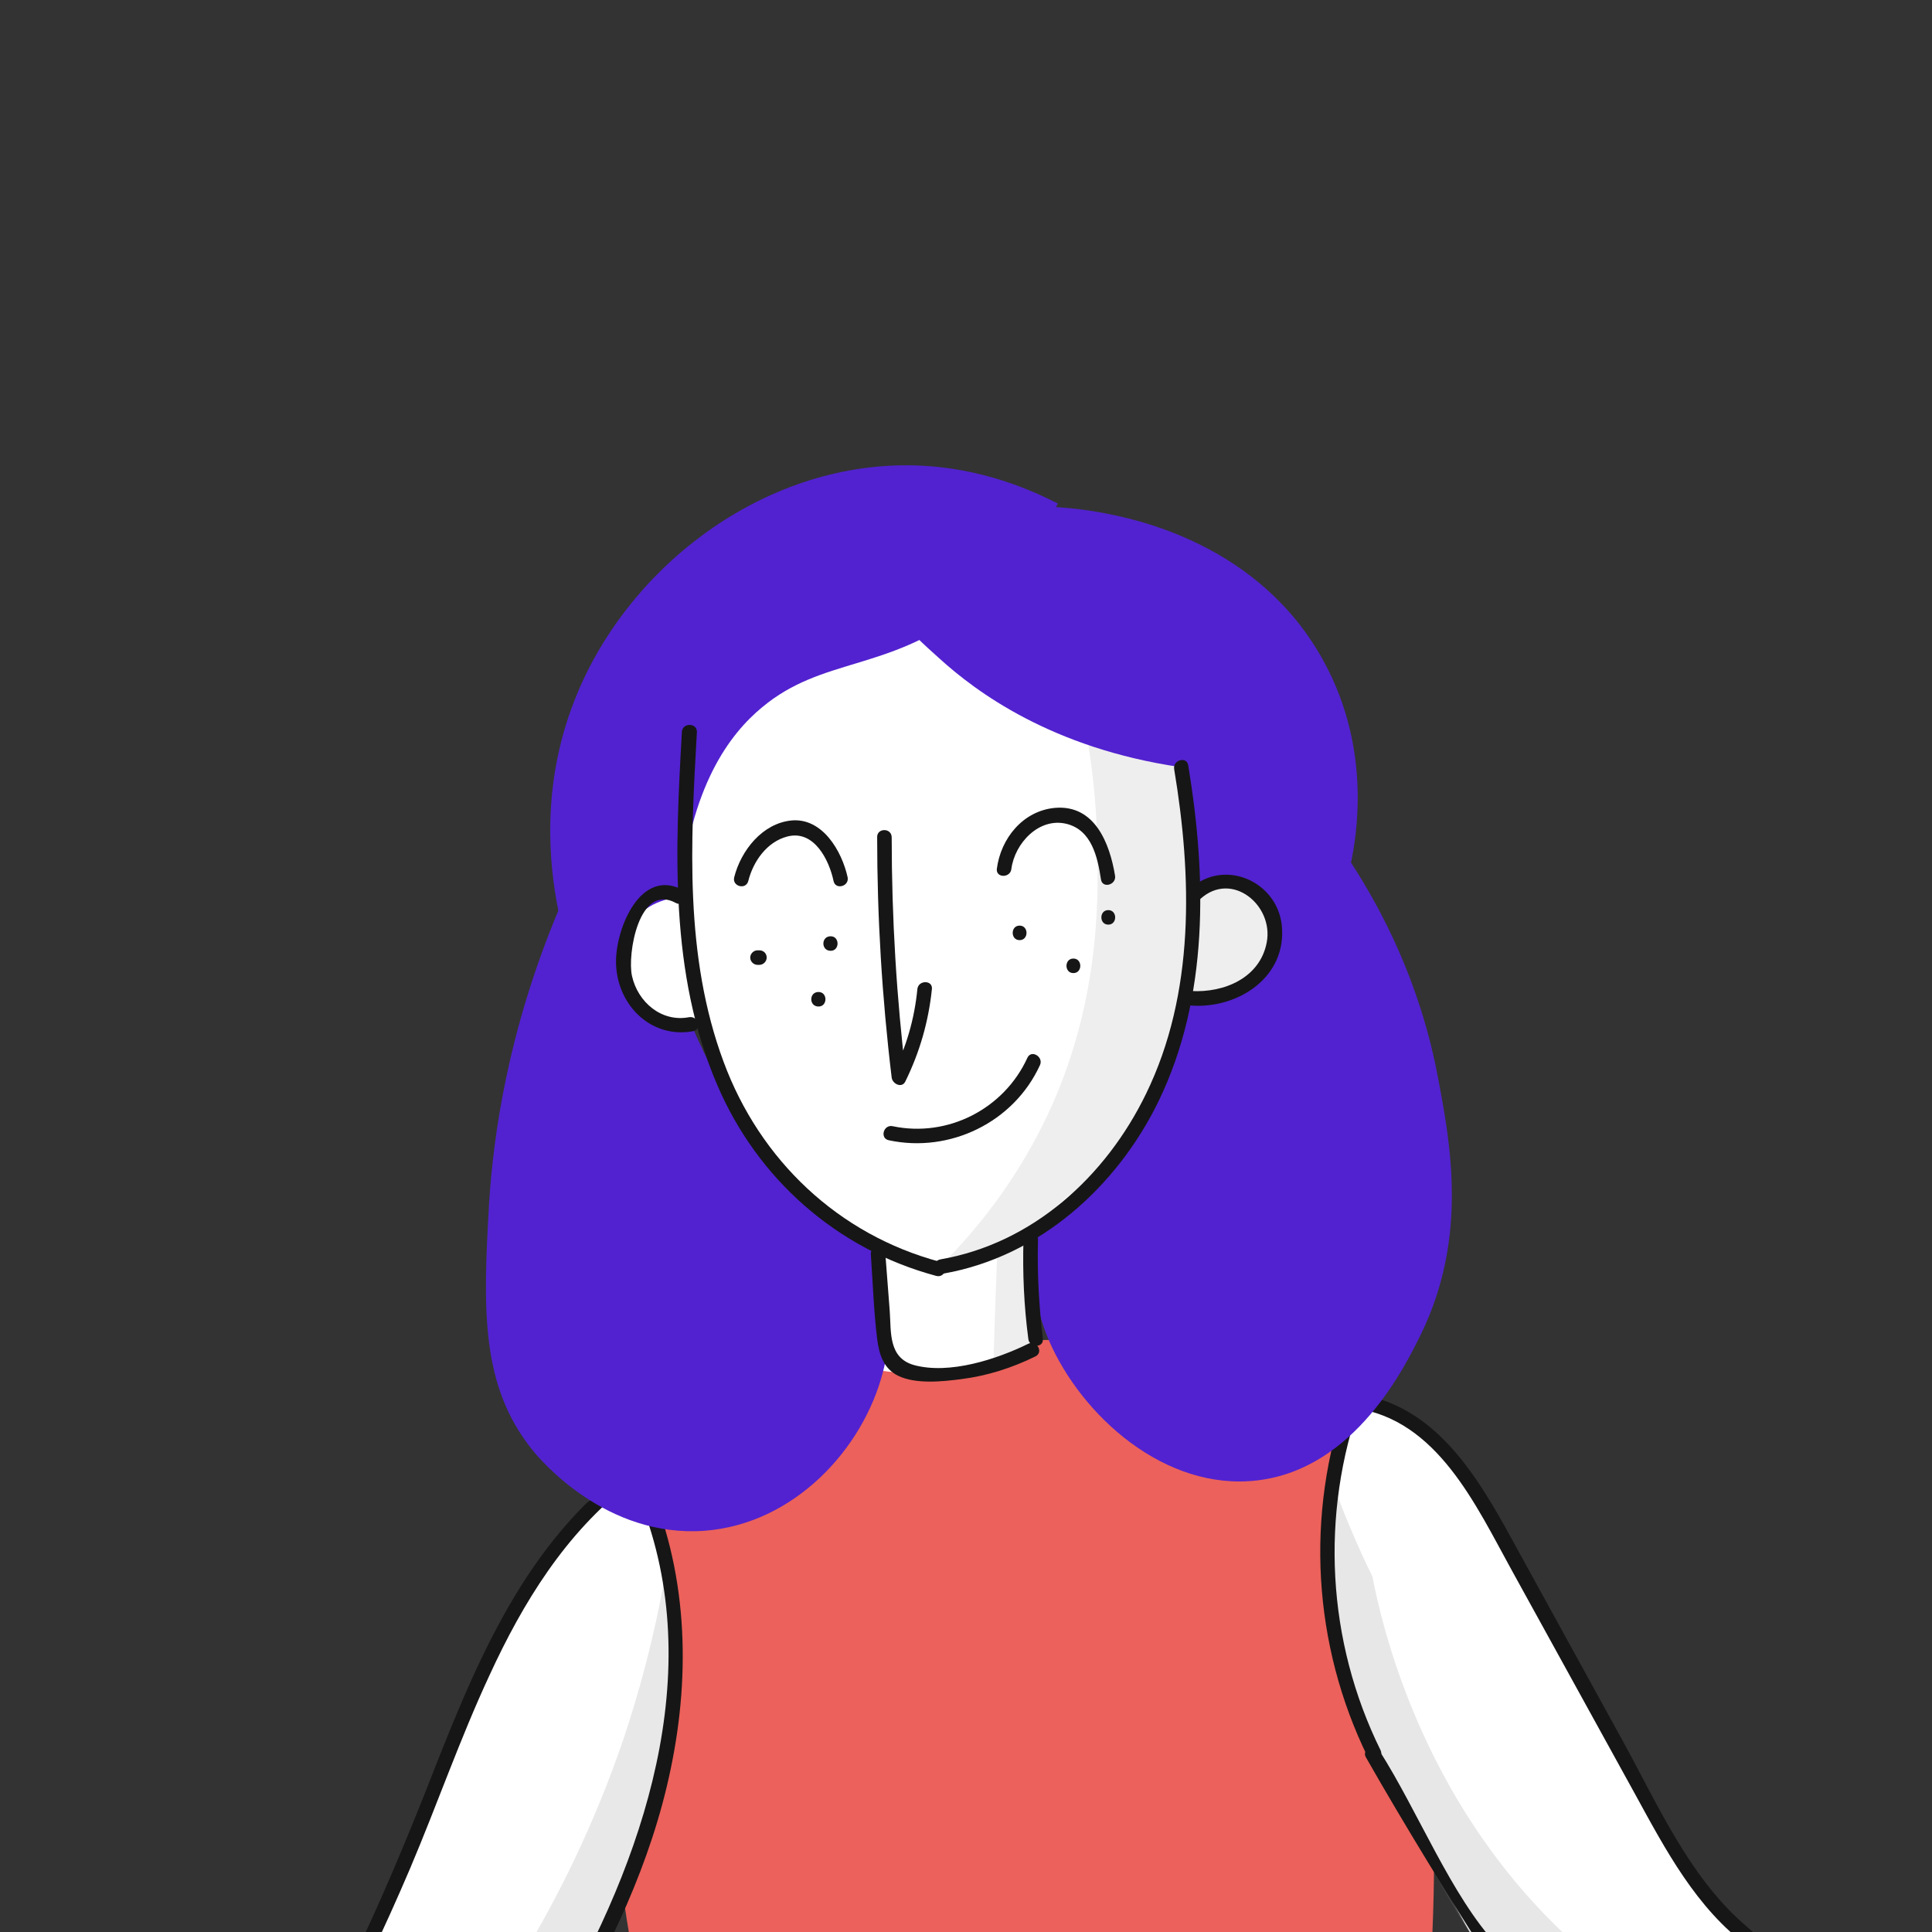 <?xml version="1.0" encoding="UTF-8" standalone="no"?>
<!DOCTYPE svg PUBLIC "-//W3C//DTD SVG 1.1//EN" "http://www.w3.org/Graphics/SVG/1.1/DTD/svg11.dtd">
<svg width="100%" height="100%" viewBox="0 0 512 512" version="1.1" xmlns="http://www.w3.org/2000/svg" xmlns:xlink="http://www.w3.org/1999/xlink" xml:space="preserve" xmlns:serif="http://www.serif.com/" style="fill-rule:evenodd;clip-rule:evenodd;stroke-linejoin:round;stroke-miterlimit:2;">
    <rect x="0" y="0" width="512" height="512" fill="#333333" stroke="none"/>
    <g id="main">
        <g id="torso" transform="matrix(1.284,0,0,1.284,-734.524,3.519)">
            <path d="M701.1,302.4C709.5,296 719.5,289.9 731.4,284.9C785.5,262.1 838.7,280.4 857.1,287.7C861.6,306.6 867,335.4 867.9,370.9C868.242,383.76 867.89,393.791 867.336,403.277C866.593,415.995 706.825,420.927 703.822,406.56C702.722,401.302 701.665,395.486 700.7,388.6C695.6,352.4 698.2,322.2 701.1,302.4Z" style="fill:rgb(236,97,91);fill-rule:nonzero;"/>
        </g>
        <g id="hand_left" transform="matrix(1.284,0,0,1.284,-734.524,3.519)">
            <path d="M850.6,288.5C847.5,290.5 847.4,295.3 847.4,300.9C847.4,323.6 847.4,334.9 848.5,339.6C850.3,347.3 854.2,355.1 861.9,370.3C868.667,383.703 873.19,392.704 877.975,400.304C880.545,404.385 940.6,401.9 937.2,399.4C931,394.8 926.7,390.1 923.4,386.1C918.2,379.7 914.3,373.5 908.2,362.3C898.8,344.8 899.2,343.1 890.3,326.9C889.6,325.7 890.5,327.3 876.2,304.8C873.4,300.4 871,296.5 866.2,293.1C864.5,291.7 855.5,285.4 850.6,288.5Z" style="fill:white;fill-rule:nonzero;"/>
            <path d="M847.1,303.1C848.3,306.6 849.7,310.2 851.3,313.9C852.6,316.9 853.9,319.8 855.3,322.6C857.306,332.804 865.245,368.111 894.51,396.012C898.799,400.101 889.6,415.8 882.4,406.3C871.4,391.7 865.5,378.9 860.5,367.7C855.5,356.6 852,349 849.5,337.9C846.3,323.5 846.4,311.3 847.1,303.1Z" style="fill:rgb(130,130,130);fill-opacity:0.19;fill-rule:nonzero;"/>
            <g>
                <g>
                    <path d="M851.6,287.9C868.7,290.2 876.7,308 884.1,321.4C892.6,336.8 901,352.1 909.5,367.5C915.8,379 922.2,391.2 933,399.1C943.9,407.1 943.6,404.5 931.9,394.3C920.6,384.4 914.1,369.5 907,356.6C898.9,341.9 890.8,327.1 882.7,312.4C875.7,299.9 867.1,286.9 851.7,284.9C849.6,284.6 849.7,287.6 851.6,287.9Z" style="fill:rgb(22,22,22);fill-rule:nonzero;"/>
                </g>
            </g>
            <g>
                <g>
                    <path d="M854,360C869.89,387.929 895.639,427.695 880.9,401.1C880.2,399.969 881.972,399.727 881.066,398.755C871.572,388.57 864.784,371.177 856.7,358.5C855.6,356.9 853,358.4 854,360Z" style="fill:rgb(22,22,22);fill-rule:nonzero;"/>
                </g>
            </g>
            <g>
                <g>
                    <path d="M850.1,285.4C841.4,309.8 843,336.8 854.4,360C855.3,361.7 857.8,360.2 857,358.5C845.9,336 844.5,309.8 853,286.2C853.7,284.4 850.8,283.6 850.1,285.4Z" style="fill:rgb(22,22,22);fill-rule:nonzero;"/>
                </g>
            </g>
        </g>
        <g id="hand_right" transform="matrix(1.284,0,0,1.284,-734.524,3.519)">
            <path d="M699.1,304C695.8,303.7 692.8,307.2 686.9,316.6C673.7,337.4 667.9,351 667.9,351C653.5,385.2 652.9,388.8 647.2,400.4C640.1,414.8 690.305,410.519 695.599,399.903C697.421,396.249 699.087,392.569 700.7,388.6C707,373.1 709.3,362.2 710.3,355.7C712.7,341.3 711.7,333 711.2,329.7C710.9,328.3 707.2,304.7 699.1,304Z" style="fill:white;fill-rule:nonzero;"/>
            <path d="M709.7,320.2C708.2,329.3 705.6,341.5 701,355.4C694.63,374.37 686.727,389.601 680.177,400.463C677.266,405.29 693.061,404.37 693.835,402.891C697.119,396.619 700.325,390.04 703.4,381.3C705.6,375.1 708.5,366.7 710.2,355.7C711.4,347.5 712.3,335.2 709.7,320.2Z" style="fill:rgb(130,130,130);fill-opacity:0.18;fill-rule:nonzero;"/>
            <g>
                <g>
                    <path d="M700.4,301.1C679.3,317.4 669.5,342.5 660.1,366.5C655.573,377.928 650.826,389.191 645.573,400.248C643.747,404.091 647.498,403.159 648.47,401.13C651.353,395.109 654.082,389.032 656.7,382.9C662.3,369.7 667,356.1 673.1,343C680,328 688.8,313.7 702,303.5C703.4,302.5 701.9,299.9 700.4,301.1Z" style="fill:rgb(22,22,22);fill-rule:nonzero;"/>
                </g>
            </g>
            <g>
                <g>
                    <path d="M544.9,482.4C564.6,487.5 585,487.7 605,484.5C622.5,481.7 641.5,476.8 654.8,464.4C661.5,458.2 666.5,450.3 671.4,442.7C677,434.1 682.6,425.5 687.8,416.7C697.8,399.7 706.5,381.7 710.5,362.3C714.7,342.2 713.9,321.1 705.4,302.2C704.6,300.4 702,302 702.8,303.7C718.6,338.9 706.2,377.9 688.3,409.7C679.5,425.4 669.9,441.9 658.5,455.9C646.7,470.5 629.3,476.5 611.5,480.2C589.8,484.7 567.2,485.1 545.7,479.5C543.8,479.1 543,482 544.9,482.4Z" style="fill:rgb(22,22,22);fill-rule:nonzero;"/>
                </g>
            </g>
        </g>
        <g id="head" transform="matrix(1.284,0,0,1.284,-734.524,3.519)">
            <path d="M714.3,148.3C713.4,153.2 715.1,158.7 713.3,174.8C713,178 712.6,180.6 712.3,182.3C711,182.3 706.7,182.5 703.4,185.6C699,189.9 699,197.2 702.2,202.2C705.3,207.1 711.3,209.6 717.3,208.5C718.7,214.4 720.6,219 722,221.9C728.5,235.4 738.1,243.8 745.2,249.8C748.5,252.6 751.4,254.8 753.2,256.1C753.5,264.1 753.9,272.2 754.2,280.2C757.2,280.6 760.6,280.8 764.5,280.7C773.2,280.3 780.2,277.9 785,275.8C784.9,268.2 784.8,260.6 784.8,253C787.3,251.1 790.9,248.2 794.8,244.1C803.6,235 803.5,231 809.9,224C820.2,212.6 826.5,216.3 833.4,206.3C838.3,199.1 838.9,191.6 839.4,184.8C840.4,170.8 836.2,160.1 832.9,151.9C827.8,139.3 824.4,131 816.4,124.9C804.1,115.6 788.8,118 770.5,120.9C760.8,122.7 717.9,129.4 714.3,148.3Z" style="fill:white;fill-rule:nonzero;"/>
            <path d="M796.7,151C797.4,155.6 798.3,162.4 798.5,170.5C798.8,181.9 799.1,200.7 790.7,221.8C784.1,238.2 774.4,250.5 765.6,259.1C769.7,257.8 773.8,256.6 777.9,255.3C777.6,263.2 777.3,271.1 777.1,279C780.3,277.9 783.5,276.8 786.7,275.7C786.1,274.6 780.2,263.4 785.9,252.1C789.5,245.1 795.5,242 797.7,241C801.4,237 806.4,231 810.4,222.5C813.9,215.2 815.5,208.6 816.4,203.6C818.3,203.7 821.6,203.7 825.2,202.2C826.8,201.5 834.6,197.8 835.1,190.6C835.2,189.8 835.5,184.3 831.3,181.4C827.9,179 822.9,179.3 819,182.3C824.2,172.9 822.6,161.7 815.7,155.4C808.2,148.6 797.7,150.8 796.7,151Z" style="fill:rgb(130,130,130);fill-opacity:0.13;fill-rule:nonzero;"/>
            <path d="M687.3,185.2C685.4,175.8 683.7,159.5 690.6,141.9C701.1,114.9 728.4,93.7 758.2,93.3C772.5,93.1 783.8,97.8 790.4,101.2C787.1,107.2 781.3,116.1 771.4,123.5C754.9,135.9 741.8,132.9 729.4,143.2C722.6,148.8 714.5,159.6 712.4,182.4C711.4,182.5 705.9,183 702.6,187.6C698.7,192.8 699.6,200.7 704.2,205.2C708.3,209.1 713.7,208.9 714.8,208.8C718.2,217 722.1,223.5 725.3,228.3C728.1,232.5 732.3,238.7 739.4,245.5C744.6,250.4 749.6,253.9 753.3,256.3C754.8,261.1 757,270.1 754.3,280.4C750.2,296.4 735.9,311.8 717.5,313.2C697.2,314.7 683.6,298.6 682,296.6C671.1,283.1 671.8,267.1 673,245.6C673.9,231.7 676.8,210.3 687.3,185.2Z" style="fill:rgb(82,34,208);fill-rule:nonzero;"/>
            <path d="M753,113C751.2,119.7 759.6,127.5 766.1,133.3C773.4,139.9 789,151.7 815.8,155.6C816.8,164.3 817.7,173 818.7,181.8C823.8,178.9 829.7,179.6 832.9,183C836.7,187.1 834.7,193.3 834.5,193.9C832.6,199.9 825.8,204 817.9,203.4C816.1,210.8 812.3,222.5 803.6,234.5C797.2,243.3 790.2,249.4 784.9,253.2C784.7,258.1 785.1,265.7 788.5,273.8C795.2,289.4 812.5,305.1 831.6,302.8C851.8,300.4 862.1,279.2 865.4,272.5C875.1,252.5 871.4,233.1 868.8,219.4C865.1,199.9 857.2,185 850.9,175.3C852,169.9 855.2,152.1 845.4,134C832.1,109.3 805.9,104.3 799.6,103.1C780.9,99.6 755.7,102.8 753,113Z" style="fill:rgb(82,34,208);fill-rule:nonzero;"/>
            <g>
                <g>
                    <path d="M712.8,148.3C711.4,172.7 710.2,198.2 720.1,221.2C728.4,240.6 744.8,255.1 765.3,260.6C767.2,261.1 768,258.2 766.1,257.7C745.1,252.1 728.9,236.7 721.4,216.4C713.3,194.6 714.6,171.1 715.9,148.3C715.9,146.4 712.9,146.4 712.8,148.3Z" style="fill:rgb(22,22,22);fill-rule:nonzero;"/>
                </g>
            </g>
            <g>
                <g>
                    <path d="M766.9,260.1C786.6,256.6 802.6,242.2 811.2,224.5C821.6,203 821.1,178.2 817.3,155.2C817,153.3 814.1,154.1 814.4,156C818.1,178.2 818.7,202.3 808.6,223C800.3,240.1 785.2,253.9 766.1,257.2C764.2,257.6 765,260.5 766.9,260.1Z" style="fill:rgb(22,22,22);fill-rule:nonzero;"/>
                </g>
            </g>
            <g>
                <g>
                    <path d="M713.1,181C704.3,176.2 699.2,188.8 699.2,195.7C699.2,204.4 706.2,211.7 715.1,210.1C717,209.7 716.2,206.9 714.3,207.2C708.6,208.3 703.7,204.1 702.5,198.7C701.5,194.3 703.9,179.5 711.5,183.6C713.3,184.6 714.8,182 713.1,181Z" style="fill:rgb(22,22,22);fill-rule:nonzero;"/>
                </g>
            </g>
            <g>
                <g>
                    <path d="M819.8,182.8C826.3,176.9 835,184.1 833.5,191.8C832.1,199.1 824.7,202.2 817.9,201.8C816,201.7 816,204.7 817.9,204.8C827.6,205.5 837.8,198.9 836.6,188.1C835.5,179 824.6,174.4 817.7,180.7C816.2,182 818.3,184.1 819.8,182.8Z" style="fill:rgb(22,22,22);fill-rule:nonzero;"/>
                </g>
            </g>
            <g>
                <g>
                    <path d="M751.8,256.2C752.2,262 752.4,267.9 753.1,273.6C753.5,276.8 754.4,279.7 757.4,281.2C761.1,283 766.6,282.4 770.5,281.9C775.9,281.2 780.9,279.6 785.8,277.2C787.5,276.3 786,273.8 784.3,274.6C777.8,277.8 768,281 760.7,279C755.4,277.5 756,272.2 755.7,267.9C755.4,264 755.1,260.1 754.8,256.2C754.6,254.3 751.6,254.3 751.8,256.2Z" style="fill:rgb(22,22,22);fill-rule:nonzero;"/>
                </g>
            </g>
            <g>
                <g>
                    <path d="M783.3,253.1C783.1,260 783.4,266.8 784.3,273.6C784.5,275.5 787.5,275.5 787.3,273.6C786.5,266.8 786.1,260 786.3,253.1C786.3,251.2 783.3,251.2 783.3,253.1Z" style="fill:rgb(22,22,22);fill-rule:nonzero;"/>
                </g>
            </g>
            <g>
                <g>
                    <path d="M753.1,170C753.1,186.6 754.1,203.2 756.1,219.7C756.3,221 758.2,221.9 758.9,220.5C761.9,214.4 763.7,208.1 764.4,201.4C764.6,199.5 761.6,199.5 761.4,201.4C760.8,207.6 759.1,213.4 756.3,219C757.2,219.3 758.2,219.5 759.1,219.8C757.1,203.3 756.1,186.7 756.1,170.1C756.1,168.1 753.1,168.1 753.1,170Z" style="fill:rgb(22,22,22);fill-rule:nonzero;"/>
                </g>
            </g>
            <g>
                <g>
                    <path d="M755.5,232.6C768.1,235.3 781.3,228.9 786.7,217.1C787.5,215.4 784.9,213.8 784.1,215.6C779.3,226.1 767.7,232.1 756.3,229.7C754.4,229.3 753.6,232.2 755.5,232.6Z" style="fill:rgb(22,22,22);fill-rule:nonzero;"/>
                </g>
            </g>
            <g>
                <g>
                    <path d="M726.5,179.1C727.5,175.1 730.3,171 734.6,169.9C740.1,168.5 743.2,174.8 744.1,179.1C744.5,181 747.4,180.2 747,178.3C745.8,172.9 741.8,166 735.4,166.6C729.4,167.2 725,172.8 723.6,178.3C723.1,180.2 726,181 726.5,179.1Z" style="fill:rgb(22,22,22);fill-rule:nonzero;"/>
                </g>
            </g>
            <g>
                <g>
                    <path d="M780.8,176.6C781.5,171.3 786.5,165.9 792.2,167.3C797.4,168.6 798.6,174.2 799.3,178.8C799.6,180.7 802.5,179.9 802.2,178C801.1,171.3 798,163.3 789.8,164C783.2,164.6 778.6,170.3 777.8,176.6C777.6,178.5 780.6,178.5 780.8,176.6Z" style="fill:rgb(22,22,22);fill-rule:nonzero;"/>
                </g>
            </g>
            <g>
                <g>
                    <path d="M728.8,193.4L728.4,193.4C727.6,193.4 726.9,194.1 726.9,194.9C726.9,195.7 727.6,196.4 728.4,196.4L728.8,196.4C729.6,196.4 730.3,195.7 730.3,194.9C730.3,194 729.6,193.4 728.8,193.4Z" style="fill:rgb(22,22,22);fill-rule:nonzero;"/>
                </g>
            </g>
            <g>
                <g>
                    <path d="M743.5,193.5C745.4,193.5 745.4,190.5 743.5,190.5C741.5,190.5 741.5,193.5 743.5,193.5Z" style="fill:rgb(22,22,22);fill-rule:nonzero;"/>
                </g>
            </g>
            <g>
                <g>
                    <path d="M741,205C742.9,205 742.9,202 741,202C739,202 739,205 741,205Z" style="fill:rgb(22,22,22);fill-rule:nonzero;"/>
                </g>
            </g>
            <g>
                <g>
                    <path d="M782.5,191.3C784.4,191.3 784.4,188.3 782.5,188.3C780.6,188.3 780.6,191.3 782.5,191.3Z" style="fill:rgb(22,22,22);fill-rule:nonzero;"/>
                </g>
            </g>
            <g>
                <g>
                    <path d="M800.8,188.1C802.7,188.1 802.7,185.1 800.8,185.1C798.9,185.1 798.9,188.1 800.8,188.1Z" style="fill:rgb(22,22,22);fill-rule:nonzero;"/>
                </g>
            </g>
            <g>
                <g>
                    <path d="M793.6,198.1C795.5,198.1 795.5,195.1 793.6,195.1C791.7,195.1 791.7,198.1 793.6,198.1Z" style="fill:rgb(22,22,22);fill-rule:nonzero;"/>
                </g>
            </g>
        </g>
    </g>
</svg>

